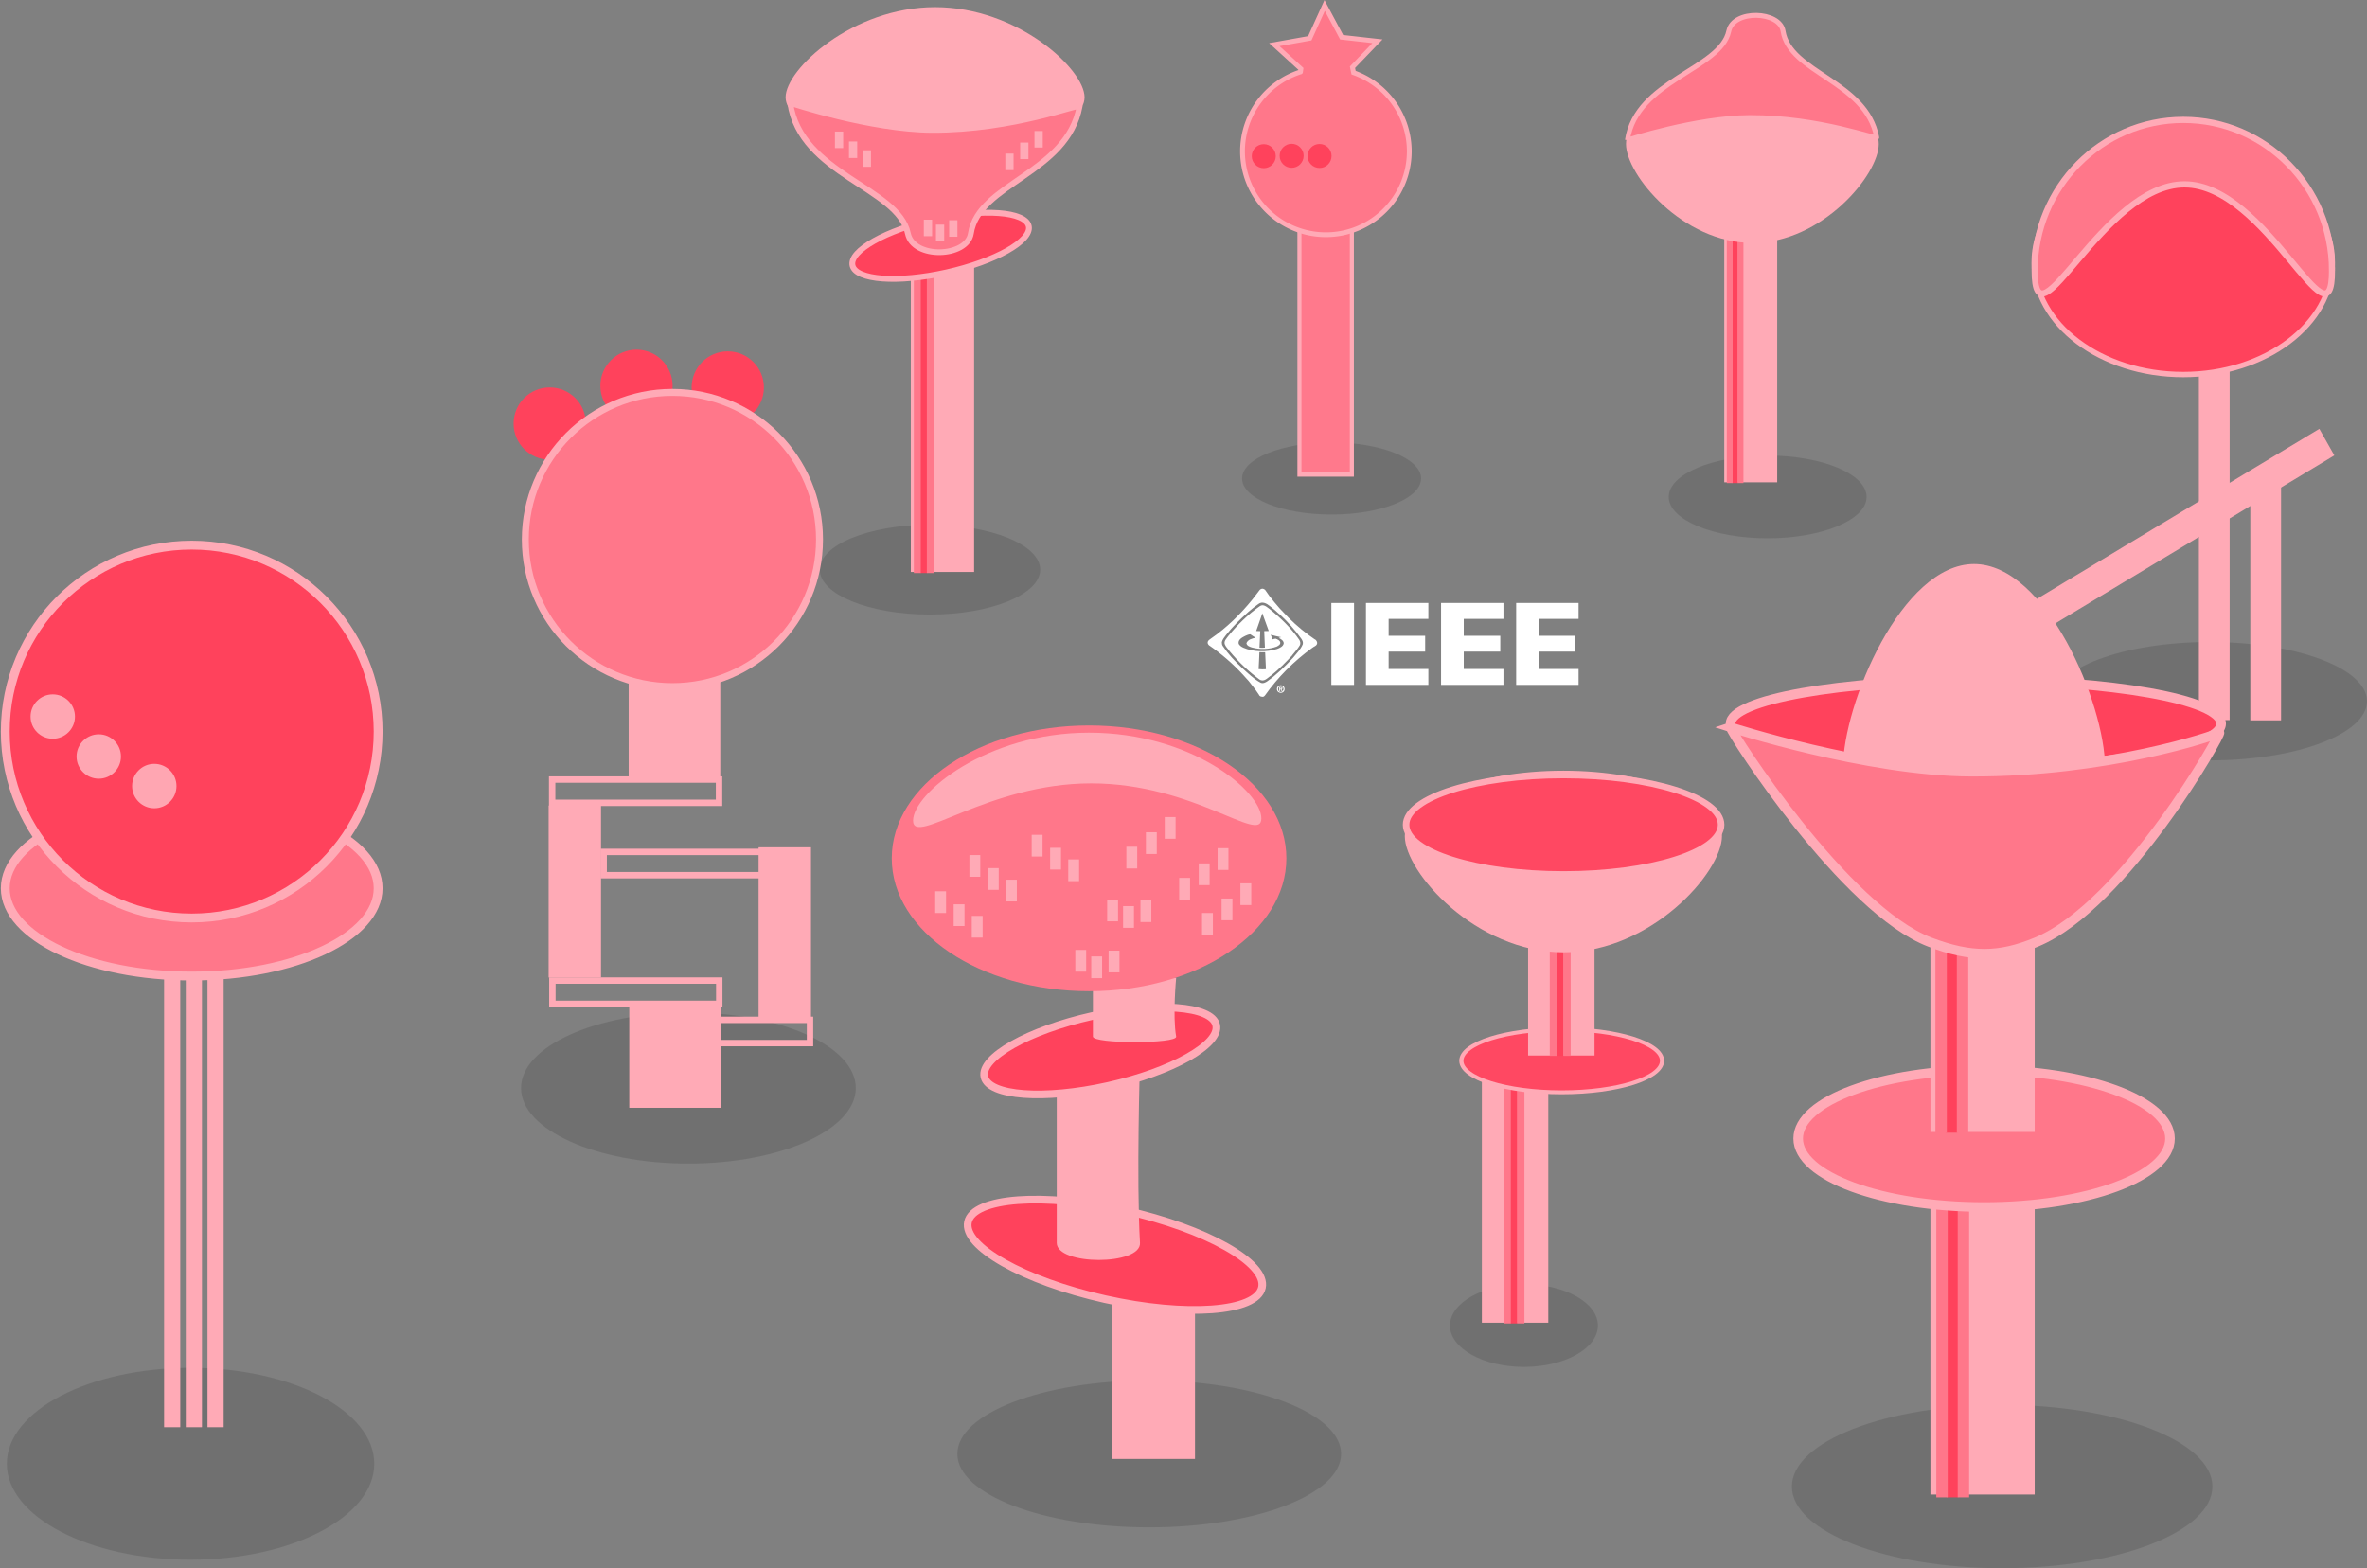 <?xml version="1.0" encoding="UTF-8" standalone="no"?>
<!-- Created with Inkscape (http://www.inkscape.org/) -->

<svg
   width="340.117mm"
   height="225.323mm"
   viewBox="0 0 340.117 225.323"
   version="1.1"
   id="svg5"
   inkscape:version="1.2.1 (9c6d41e4, 2022-07-14)"
   sodipodi:docname="ieee.svg"
   xmlns:inkscape="http://www.inkscape.org/namespaces/inkscape"
   xmlns:sodipodi="http://sodipodi.sourceforge.net/DTD/sodipodi-0.dtd"
   xmlns="http://www.w3.org/2000/svg"
   xmlns:svg="http://www.w3.org/2000/svg">
  <rect x="0" y="0" width="340.117" height="225.323" fill="#808080" stroke="none"/>
  <sodipodi:namedview
     id="namedview7"
     pagecolor="#ffffff"
     bordercolor="#000000"
     borderopacity="0.25"
     inkscape:showpageshadow="2"
     inkscape:pageopacity="0"
     inkscape:pagecheckerboard="true"
     inkscape:deskcolor="#d1d1d1"
     inkscape:document-units="mm"
     showgrid="false"
     inkscape:zoom="0.77448964"
     inkscape:cx="783.74192"
     inkscape:cy="429.31497"
     inkscape:window-width="2560"
     inkscape:window-height="1395"
     inkscape:window-x="0"
     inkscape:window-y="23"
     inkscape:window-maximized="1"
     inkscape:current-layer="layer1"
     showguides="true"
     inkscape:lockguides="false">
    <sodipodi:guide
       position="-290.872,303.107"
       orientation="1,0"
       id="guide2923"
       inkscape:locked="false" />
    <sodipodi:guide
       position="-87.952,247.348"
       orientation="0,-1"
       id="guide8011"
       inkscape:locked="false" />
    <sodipodi:guide
       position="172.068,352.453"
       orientation="0,-1"
       id="guide11504"
       inkscape:locked="false" />
    <sodipodi:guide
       position="148.472,342.874"
       orientation="-0.001,-1"
       id="guide13038"
       inkscape:locked="false" />
    <sodipodi:guide
       position="138.182,386.933"
       orientation="0,-1"
       id="guide13636"
       inkscape:locked="false" />
    <sodipodi:guide
       position="270.64,398.72"
       orientation="0,-1"
       id="guide13711"
       inkscape:locked="false" />
  </sodipodi:namedview>
  <defs
     id="defs2" />
  <g
     inkscape:label="Ebene 1"
     inkscape:groupmode="layer"
     id="layer1"
     transform="translate(-285.533,-172.334)">
    <g
       id="g8440">
      <ellipse
         style="opacity:0.2;fill:#333333;stroke-width:4"
         id="path8419"
         cx="419.161"
         cy="254.18"
         rx="15.839"
         ry="6.453" />
      <ellipse
         style="opacity:0.2;fill:#333333;stroke-width:4"
         id="path8421"
         cx="312.913"
         cy="382.653"
         rx="26.398"
         ry="13.786" />
      <ellipse
         style="opacity:0.2;fill:#333333;stroke-width:4.491"
         id="path8423"
         cx="384.453"
         cy="328.667"
         rx="24.051"
         ry="10.852" />
      <ellipse
         style="opacity:0.2;fill:#333333;stroke-width:4.536"
         id="path8425"
         cx="450.668"
         cy="381.231"
         rx="27.571"
         ry="10.559" />
      <ellipse
         style="opacity:0.2;fill:#333333;stroke-width:3.419"
         id="path8427"
         cx="573.224"
         cy="385.924"
         rx="30.211"
         ry="11.732" />
      <ellipse
         style="opacity:0.2;fill:#333333;stroke-width:4"
         id="path8429"
         cx="603.065"
         cy="273.085"
         rx="22.585"
         ry="8.506" />
      <ellipse
         style="opacity:0.2;fill:#333333;stroke-width:2.294"
         id="path8429-8"
         cx="504.513"
         cy="362.789"
         rx="10.628"
         ry="5.944" />
      <ellipse
         style="opacity:0.2;fill:#333333;stroke-width:2.653"
         id="path8429-8-9"
         cx="539.529"
         cy="243.733"
         rx="14.215"
         ry="5.944" />
      <ellipse
         style="opacity:0.2;fill:#333333;stroke-width:3.087"
         id="path8431"
         cx="476.87"
         cy="241.085"
         rx="12.861"
         ry="5.18" />
    </g>
    <g
       id="g23737"
       transform="matrix(1.255,0,0,1.174,-24.719,301.188)">
      <g
         id="g49278-0-0"
         transform="matrix(0.701,0,0,0.705,121.415,15.163)">
        <rect
           style="fill:#ffaab6;fill-opacity:1;stroke:none;stroke-width:0.792;stroke-dasharray:none;stroke-opacity:1"
           id="rect45972-7"
           width="10.849"
           height="44.318"
           x="421.489"
           y="8.109" />
        <g
           id="g46575-8"
           transform="matrix(0.408,0,0,1,253.235,-0.132)">
          <rect
             style="fill:#ff425c;fill-opacity:1;stroke:none;stroke-width:0.41;stroke-dasharray:none;stroke-opacity:1"
             id="rect45972-9-0"
             width="2.91"
             height="44.318"
             x="423.737"
             y="8.373" />
          <rect
             style="fill:#ff778a;fill-opacity:1;stroke:none;stroke-width:0.41;stroke-dasharray:none;stroke-opacity:1"
             id="rect45972-9-1-0"
             width="2.91"
             height="44.318"
             x="426.515"
             y="8.373" />
          <rect
             style="fill:#ff778a;fill-opacity:1;stroke:none;stroke-width:0.41;stroke-dasharray:none;stroke-opacity:1"
             id="rect45972-9-1-1-9"
             width="2.91"
             height="44.318"
             x="421.052"
             y="8.373" />
        </g>
      </g>
      <ellipse
         style="fill:#ff4862;fill-opacity:1;stroke:#ffaab6;stroke-width:0.478;stroke-dasharray:none;stroke-opacity:1"
         id="path19496-9"
         cx="426.019"
         cy="20.068"
         rx="11.488"
         ry="3.861" />
      <g
         id="g49278-1"
         transform="matrix(0.701,0,0,0.339,126.709,1.653)">
        <rect
           style="fill:#ffaab6;fill-opacity:1;stroke:none;stroke-width:0.792;stroke-dasharray:none;stroke-opacity:1"
           id="rect45972-3"
           width="10.849"
           height="44.318"
           x="421.489"
           y="8.109" />
        <g
           id="g46575-9"
           transform="matrix(0.408,0,0,1,253.235,-0.132)">
          <rect
             style="fill:#ff425c;fill-opacity:1;stroke:none;stroke-width:0.41;stroke-dasharray:none;stroke-opacity:1"
             id="rect45972-9-5"
             width="2.91"
             height="44.318"
             x="423.737"
             y="8.373" />
          <rect
             style="fill:#ff778a;fill-opacity:1;stroke:none;stroke-width:0.41;stroke-dasharray:none;stroke-opacity:1"
             id="rect45972-9-1-2"
             width="2.91"
             height="44.318"
             x="426.515"
             y="8.373" />
          <rect
             style="fill:#ff778a;fill-opacity:1;stroke:none;stroke-width:0.41;stroke-dasharray:none;stroke-opacity:1"
             id="rect45972-9-1-1-41"
             width="2.91"
             height="44.318"
             x="421.052"
             y="8.373" />
        </g>
      </g>
      <g
         id="g19569"
         transform="translate(0,-11.113)">
        <path
           id="path49280-07"
           style="fill:#ffaab6;fill-opacity:1;stroke-width:0.864"
           d="m 444.37,3.69 c 0,-4.424 -8.129,-8.009 -18.157,-8.009 -10.028,-3.6e-6 -18.157,3.586 -18.157,8.009 0,4.424 8.129,14.216 18.157,14.216 10.028,-3e-6 18.157,-9.792 18.157,-14.216 z"
           sodipodi:nodetypes="sssss" />
        <ellipse
           style="opacity:1;fill:#ff4862;fill-opacity:1;stroke:#ffaab6;stroke-width:0.75;stroke-dasharray:none;stroke-opacity:1"
           id="path19496"
           cx="426.237"
           cy="2.295"
           rx="18.033"
           ry="6.06" />
      </g>
    </g>
    <g
       id="g8328">
      <g
         id="g6520"
         transform="matrix(1.113,0,0,1.113,129.391,214.96)">
        <g
           id="g67343">
          <rect
             style="fill:#ffaab6;fill-opacity:1;stroke:none;stroke-width:0.268"
             id="rect40072"
             width="3.969"
             height="46.302"
             x="424.172"
             y="8.359" />
          <rect
             style="fill:#ffaab6;fill-opacity:1;stroke:none;stroke-width:0.218"
             id="rect40072-1"
             width="3.969"
             height="30.427"
             x="430.81"
             y="24.268" />
          <rect
             style="fill:#ffaab6;fill-opacity:1;stroke:none;stroke-width:0.264"
             id="rect40072-1-1"
             width="3.937"
             height="45.218"
             x="-245.378"
             y="329.264"
             transform="matrix(-0.492,-0.871,0.857,-0.516,0,0)" />
        </g>
        <g
           id="g67348"
           transform="matrix(1.129,0,0,1.144,-51.835,3.347)">
          <ellipse
             style="fill:#ff425c;fill-opacity:1;stroke:#ffaab6;stroke-width:0.605;stroke-dasharray:none"
             id="path757-5-9"
             cx="419.829"
             cy="-6.82"
             rx="17.048"
             ry="12.682" />
          <path
             id="path757-5"
             style="fill:#ff778a;stroke:#ffaab6;stroke-width:0.7"
             d="m 436.839,-5.874 c 0,9.389 -7.479,-9.723 -16.868,-9.723 -9.389,-4e-6 -17.133,19.112 -17.133,9.723 0,-9.389 7.611,-17 17,-17 9.389,-2e-6 17,7.611 17,17 z"
             sodipodi:nodetypes="sssss" />
        </g>
      </g>
      <g
         id="g5985"
         transform="matrix(1.573,0,0,1.573,-228.366,299.698)">
        <g
           id="g49278-7-1"
           transform="matrix(0.701,0,0,0.379,132.792,32.426)">
          <rect
             style="fill:#ffaab6;fill-opacity:1;stroke:none;stroke-width:0.792;stroke-dasharray:none;stroke-opacity:1"
             id="rect45972-5-3"
             width="10.849"
             height="44.318"
             x="421.489"
             y="8.109" />
        </g>
        <ellipse
           style="fill:#ff425c;fill-opacity:1;stroke:#ffaab6;stroke-width:0.7;stroke-dasharray:none;stroke-opacity:1"
           id="path53695-1"
           cx="425.557"
           cy="60.581"
           rx="13.756"
           ry="4.152"
           transform="matrix(0.976,0.218,0.218,-0.976,0,0)" />
        <g
           id="g49278-04"
           transform="matrix(0.701,0,0,0.374,127.767,12.951)">
          <path
             id="rect45972-46"
             style="fill:#ffaab6;stroke-width:0.792"
             d="m 421.489,8.109 h 10.849 c 0,0 -0.48,28.788 0,44.318 0.172,5.563 -10.853,5.569 -10.849,0 0.008,-13.496 0,-44.318 0,-44.318 z"
             sodipodi:nodetypes="ccssc" />
        </g>
        <ellipse
           style="fill:#ff425c;fill-opacity:1;stroke:#ffaab6;stroke-width:0.7;stroke-dasharray:none;stroke-opacity:1"
           id="path53695"
           cx="413.673"
           cy="107.743"
           rx="10.848"
           ry="3.274"
           transform="rotate(-12.584)" />
        <g
           id="g49278-0"
           transform="matrix(0.701,0,0,0.121,131.072,7.371)">
          <path
             id="rect45972-4"
             style="fill:#ffaab6;stroke-width:0.792"
             d="m 421.489,8.109 h 10.849 c 0,0 -0.48,28.788 0,44.318 0.172,5.563 -10.853,5.569 -10.849,0 0.008,-13.496 0,-44.318 0,-44.318 z"
             sodipodi:nodetypes="ccssc" />
        </g>
        <ellipse
           style="fill:#ff778a;fill-opacity:1;stroke:none;stroke-width:0.79;stroke-dasharray:none;stroke-opacity:1"
           id="path55442-9"
           cx="426.184"
           cy="-2.566"
           rx="18.025"
           ry="12.138" />
        <path
           id="path49280-8"
           style="fill:#ffaab6;fill-opacity:1;stroke-width:0.622"
           d="m 441.923,-6.216 c 0,2.436 -6.119,-3.197 -15.544,-3.197 -9.425,2.1e-6 -16.272,5.831 -16.272,3.395 0,-2.436 6.648,-8.025 16.073,-8.025 9.425,10e-7 15.743,5.391 15.743,7.827 z"
           sodipodi:nodetypes="sssss" />
        <g
           id="g55447">
          <rect
             style="fill:#ffaab6;fill-opacity:1;stroke:none;stroke-width:0.7;stroke-dasharray:none;stroke-opacity:1"
             id="rect53697"
             width="0.992"
             height="1.984"
             x="412.129"
             y="0.443" />
          <rect
             style="fill:#ffaab6;fill-opacity:1;stroke:none;stroke-width:0.7;stroke-dasharray:none;stroke-opacity:1"
             id="rect53697-5"
             width="0.992"
             height="1.984"
             x="413.815"
             y="1.634" />
          <rect
             style="fill:#ffaab6;fill-opacity:1;stroke:none;stroke-width:0.7;stroke-dasharray:none;stroke-opacity:1"
             id="rect53697-8"
             width="0.992"
             height="1.984"
             x="415.469"
             y="2.692" />
        </g>
        <g
           id="g55447-7"
           transform="translate(3.125,-3.307)">
          <rect
             style="fill:#ffaab6;fill-opacity:1;stroke:none;stroke-width:0.7;stroke-dasharray:none;stroke-opacity:1"
             id="rect53697-3"
             width="0.992"
             height="1.984"
             x="412.129"
             y="0.443" />
          <rect
             style="fill:#ffaab6;fill-opacity:1;stroke:none;stroke-width:0.7;stroke-dasharray:none;stroke-opacity:1"
             id="rect53697-5-5"
             width="0.992"
             height="1.984"
             x="413.815"
             y="1.634" />
          <rect
             style="fill:#ffaab6;fill-opacity:1;stroke:none;stroke-width:0.7;stroke-dasharray:none;stroke-opacity:1"
             id="rect53697-8-0"
             width="0.992"
             height="1.984"
             x="415.469"
             y="2.692" />
        </g>
        <g
           id="g55447-8"
           transform="translate(8.814,-5.159)">
          <rect
             style="fill:#ffaab6;fill-opacity:1;stroke:none;stroke-width:0.7;stroke-dasharray:none;stroke-opacity:1"
             id="rect53697-57"
             width="0.992"
             height="1.984"
             x="412.129"
             y="0.443" />
          <rect
             style="fill:#ffaab6;fill-opacity:1;stroke:none;stroke-width:0.7;stroke-dasharray:none;stroke-opacity:1"
             id="rect53697-5-2"
             width="0.992"
             height="1.984"
             x="413.815"
             y="1.634" />
          <rect
             style="fill:#ffaab6;fill-opacity:1;stroke:none;stroke-width:0.7;stroke-dasharray:none;stroke-opacity:1"
             id="rect53697-8-3"
             width="0.992"
             height="1.984"
             x="415.469"
             y="2.692" />
        </g>
        <g
           id="g55548">
          <rect
             style="fill:#ffaab6;fill-opacity:1;stroke:none;stroke-width:0.7;stroke-dasharray:none;stroke-opacity:1"
             id="rect53697-0"
             width="0.992"
             height="1.984"
             x="436.503"
             y="2.428" />
          <rect
             style="fill:#ffaab6;fill-opacity:1;stroke:none;stroke-width:0.7;stroke-dasharray:none;stroke-opacity:1"
             id="rect53697-52"
             width="0.992"
             height="1.984"
             x="438.289"
             y="1.105" />
          <rect
             style="fill:#ffaab6;fill-opacity:1;stroke:none;stroke-width:0.7;stroke-dasharray:none;stroke-opacity:1"
             id="rect53697-50"
             width="0.992"
             height="1.984"
             x="440.009"
             y="-0.284" />
        </g>
        <g
           id="g55548-8"
           transform="translate(-2.084,-3.208)">
          <rect
             style="fill:#ffaab6;fill-opacity:1;stroke:none;stroke-width:0.7;stroke-dasharray:none;stroke-opacity:1"
             id="rect53697-0-1"
             width="0.992"
             height="1.984"
             x="436.503"
             y="2.428" />
          <rect
             style="fill:#ffaab6;fill-opacity:1;stroke:none;stroke-width:0.7;stroke-dasharray:none;stroke-opacity:1"
             id="rect53697-52-2"
             width="0.992"
             height="1.984"
             x="438.289"
             y="1.105" />
          <rect
             style="fill:#ffaab6;fill-opacity:1;stroke:none;stroke-width:0.7;stroke-dasharray:none;stroke-opacity:1"
             id="rect53697-50-0"
             width="0.992"
             height="1.984"
             x="440.009"
             y="-0.284" />
        </g>
        <g
           id="g55548-87"
           transform="translate(-6.912,-6.052)">
          <rect
             style="fill:#ffaab6;fill-opacity:1;stroke:none;stroke-width:0.7;stroke-dasharray:none;stroke-opacity:1"
             id="rect53697-0-9"
             width="0.992"
             height="1.984"
             x="436.503"
             y="2.428" />
          <rect
             style="fill:#ffaab6;fill-opacity:1;stroke:none;stroke-width:0.7;stroke-dasharray:none;stroke-opacity:1"
             id="rect53697-52-1"
             width="0.992"
             height="1.984"
             x="438.289"
             y="1.105" />
          <rect
             style="fill:#ffaab6;fill-opacity:1;stroke:none;stroke-width:0.7;stroke-dasharray:none;stroke-opacity:1"
             id="rect53697-50-7"
             width="0.992"
             height="1.984"
             x="440.009"
             y="-0.284" />
        </g>
        <g
           id="g55506">
          <rect
             style="fill:#ffaab6;fill-opacity:1;stroke:none;stroke-width:0.7;stroke-dasharray:none;stroke-opacity:1"
             id="rect53697-6"
             width="0.992"
             height="1.984"
             x="424.928"
             y="5.801" />
          <rect
             style="fill:#ffaab6;fill-opacity:1;stroke:none;stroke-width:0.7;stroke-dasharray:none;stroke-opacity:1"
             id="rect53697-4"
             width="0.992"
             height="1.984"
             x="426.383"
             y="6.396" />
          <rect
             style="fill:#ffaab6;fill-opacity:1;stroke:none;stroke-width:0.7;stroke-dasharray:none;stroke-opacity:1"
             id="rect53697-87"
             width="0.992"
             height="1.984"
             x="427.97"
             y="5.867" />
        </g>
        <g
           id="g55506-6"
           transform="translate(2.91,-4.597)">
          <rect
             style="fill:#ffaab6;fill-opacity:1;stroke:none;stroke-width:0.7;stroke-dasharray:none;stroke-opacity:1"
             id="rect53697-6-7"
             width="0.992"
             height="1.984"
             x="424.928"
             y="5.801" />
          <rect
             style="fill:#ffaab6;fill-opacity:1;stroke:none;stroke-width:0.7;stroke-dasharray:none;stroke-opacity:1"
             id="rect53697-4-0"
             width="0.992"
             height="1.984"
             x="426.383"
             y="6.396" />
          <rect
             style="fill:#ffaab6;fill-opacity:1;stroke:none;stroke-width:0.7;stroke-dasharray:none;stroke-opacity:1"
             id="rect53697-87-9"
             width="0.992"
             height="1.984"
             x="427.97"
             y="5.867" />
        </g>
      </g>
      <g
         id="g5839"
         transform="matrix(1.97,0,0,1.97,-270.064,284.035)">
        <g
           id="g49278-7-0"
           transform="matrix(0.701,0,0,0.591,127.37,21.318)">
          <rect
             style="fill:#ffaab6;fill-opacity:1;stroke:none;stroke-width:0.792;stroke-dasharray:none;stroke-opacity:1"
             id="rect45972-99"
             width="10.849"
             height="44.318"
             x="421.489"
             y="8.109" />
          <g
             id="g46575-2"
             transform="matrix(0.408,0,0,1,250.311,0.092)">
            <rect
               style="fill:#ff425c;fill-opacity:1;stroke:none;stroke-width:0.41;stroke-dasharray:none;stroke-opacity:1"
               id="rect45972-9-2"
               width="2.91"
               height="44.318"
               x="423.737"
               y="8.373" />
            <rect
               style="fill:#ff778a;fill-opacity:1;stroke:none;stroke-width:0.41;stroke-dasharray:none;stroke-opacity:1"
               id="rect45972-9-1-6"
               width="2.91"
               height="44.318"
               x="426.515"
               y="8.373" />
            <rect
               style="fill:#ff778a;fill-opacity:1;stroke:none;stroke-width:0.41;stroke-dasharray:none;stroke-opacity:1"
               id="rect45972-9-1-1-4"
               width="2.91"
               height="44.318"
               x="421.052"
               y="8.373" />
          </g>
        </g>
        <ellipse
           style="fill:#ff778a;fill-opacity:1;stroke:#ffaab6;stroke-width:0.7;stroke-dasharray:none;stroke-opacity:1"
           id="path49283"
           cx="426.748"
           cy="26.339"
           rx="13.56"
           ry="4.994" />
        <g
           id="g49278"
           transform="matrix(0.701,0,0,0.399,127.37,4.941)">
          <rect
             style="fill:#ffaab6;fill-opacity:1;stroke:none;stroke-width:0.792;stroke-dasharray:none;stroke-opacity:1"
             id="rect45972"
             width="10.849"
             height="44.318"
             x="421.489"
             y="8.109" />
          <g
             id="g46575"
             transform="matrix(0.408,0,0,1,250.217,-0.132)">
            <rect
               style="fill:#ff425c;fill-opacity:1;stroke:none;stroke-width:0.41;stroke-dasharray:none;stroke-opacity:1"
               id="rect45972-9"
               width="2.91"
               height="44.318"
               x="423.737"
               y="8.373" />
            <rect
               style="fill:#ff778a;fill-opacity:1;stroke:none;stroke-width:0.41;stroke-dasharray:none;stroke-opacity:1"
               id="rect45972-9-1"
               width="2.91"
               height="44.318"
               x="426.515"
               y="8.373" />
            <rect
               style="fill:#ff778a;fill-opacity:1;stroke:none;stroke-width:0.41;stroke-dasharray:none;stroke-opacity:1"
               id="rect45972-9-1-1"
               width="2.91"
               height="44.318"
               x="421.052"
               y="8.373" />
          </g>
        </g>
        <ellipse
           style="fill:#ff425c;fill-opacity:1;stroke:#ffaab6;stroke-width:0.7;stroke-dasharray:none;stroke-opacity:1"
           id="path50491"
           cx="426.147"
           cy="-3.922"
           rx="17.892"
           ry="3.175" />
        <path
           id="path49280"
           style="fill:#ffaab6;fill-opacity:1;stroke-width:0.641"
           d="m 435.573,-0.714 c 0,4.621 -4.279,8.367 -9.558,8.367 -5.279,4e-6 -9.558,-3.746 -9.558,-8.367 0,-4.621 4.279,-14.85 9.558,-14.85 5.279,2e-6 9.558,10.229 9.558,14.85 z"
           sodipodi:nodetypes="sssss" />
        <path
           style="fill:#ff778a;fill-opacity:1;stroke:#ffaab6;stroke-width:0.7;stroke-dasharray:none;stroke-opacity:1"
           d="m 408.255,-3.658 c 0.066,0.463 8.361,13.336 14.552,15.677 2.991,1.131 5.044,1.11 7.739,1e-6 6.495,-2.675 13.692,-15.478 13.361,-15.28 -0.331,0.198 -8.132,2.876 -18.124,2.844 -7.564,-0.024 -17.529,-3.241 -17.529,-3.241 z"
           id="path50547"
           sodipodi:nodetypes="cssssc" />
      </g>
      <g
         id="g6237"
         transform="matrix(1.196,0,0,1.196,-89.776,191.974)">
        <g
           id="g49278-5"
           transform="matrix(0.701,0,0,0.994,127.767,0.181)">
          <rect
             style="fill:#ffaab6;fill-opacity:1;stroke:none;stroke-width:0.792;stroke-dasharray:none;stroke-opacity:1"
             id="rect45972-8"
             width="10.849"
             height="44.318"
             x="421.489"
             y="8.109" />
          <g
             id="g46575-3"
             transform="matrix(0.408,0,0,1,250.217,-0.132)">
            <rect
               style="fill:#ff425c;fill-opacity:1;stroke:none;stroke-width:0.41;stroke-dasharray:none;stroke-opacity:1"
               id="rect45972-9-15"
               width="2.91"
               height="44.318"
               x="423.737"
               y="8.373" />
            <rect
               style="fill:#ff778a;fill-opacity:1;stroke:none;stroke-width:0.41;stroke-dasharray:none;stroke-opacity:1"
               id="rect45972-9-1-7"
               width="2.91"
               height="44.318"
               x="426.515"
               y="8.373" />
            <rect
               style="fill:#ff778a;fill-opacity:1;stroke:none;stroke-width:0.41;stroke-dasharray:none;stroke-opacity:1"
               id="rect45972-9-1-1-5"
               width="2.91"
               height="44.318"
               x="421.052"
               y="8.373" />
          </g>
        </g>
        <path
           id="path49280-0"
           style="fill:#ffaab6;fill-opacity:1;stroke-width:0.75"
           d="m 444.106,-4.733 c 0,3.37 -8.04,6.102 -17.959,6.102 -9.918,2.9e-6 -17.959,-2.732 -17.959,-6.102 0,-3.37 8.04,-10.831 17.959,-10.831 9.918,2e-6 17.959,7.461 17.959,10.831 z"
           sodipodi:nodetypes="sssss" />
        <ellipse
           style="fill:#ff425c;fill-opacity:1;stroke:#ffaab6;stroke-width:0.7;stroke-dasharray:none;stroke-opacity:1"
           id="path53695-2"
           cx="413.704"
           cy="105.784"
           rx="10.848"
           ry="3.274"
           transform="rotate(-12.584)" />
        <path
           style="fill:#ff778a;fill-opacity:1;stroke:#ffaab6;stroke-width:0.692;stroke-dasharray:none;stroke-opacity:1"
           d="m 408.74,-4.059 c 1.229,8.603 13.001,10.166 14.139,15.684 0.645,3.13 7.131,2.881 7.568,10e-7 0.918,-6.051 11.586,-7.183 13.066,-15.287 0.069,-0.379 -7.952,2.877 -17.723,2.846 -7.397,-0.024 -17.05,-3.243 -17.05,-3.243 z"
           id="path50547-0"
           sodipodi:nodetypes="cssssc" />
        <rect
           style="fill:#ffaab6;fill-opacity:1;stroke:none;stroke-width:0.7;stroke-dasharray:none;stroke-opacity:1"
           id="rect53697-01"
           width="0.992"
           height="1.984"
           x="414.113"
           y="-0.615" />
        <rect
           style="fill:#ffaab6;fill-opacity:1;stroke:none;stroke-width:0.7;stroke-dasharray:none;stroke-opacity:1"
           id="rect53697-5-3"
           width="0.992"
           height="1.984"
           x="415.8"
           y="0.576" />
        <rect
           style="fill:#ffaab6;fill-opacity:1;stroke:none;stroke-width:0.7;stroke-dasharray:none;stroke-opacity:1"
           id="rect53697-8-2"
           width="0.992"
           height="1.984"
           x="417.453"
           y="1.634" />
        <rect
           style="fill:#ffaab6;fill-opacity:1;stroke:none;stroke-width:0.7;stroke-dasharray:none;stroke-opacity:1"
           id="rect53697-0-0"
           width="0.992"
           height="1.984"
           x="434.585"
           y="2.031" />
        <rect
           style="fill:#ffaab6;fill-opacity:1;stroke:none;stroke-width:0.7;stroke-dasharray:none;stroke-opacity:1"
           id="rect53697-52-6"
           width="0.992"
           height="1.984"
           x="436.371"
           y="0.708" />
        <rect
           style="fill:#ffaab6;fill-opacity:1;stroke:none;stroke-width:0.7;stroke-dasharray:none;stroke-opacity:1"
           id="rect53697-50-1"
           width="0.992"
           height="1.984"
           x="438.091"
           y="-0.681" />
        <rect
           style="fill:#ffaab6;fill-opacity:1;stroke:none;stroke-width:0.7;stroke-dasharray:none;stroke-opacity:1"
           id="rect53697-6-6"
           width="0.992"
           height="1.984"
           x="424.795"
           y="9.968" />
        <rect
           style="fill:#ffaab6;fill-opacity:1;stroke:none;stroke-width:0.7;stroke-dasharray:none;stroke-opacity:1"
           id="rect53697-4-5"
           width="0.992"
           height="1.984"
           x="426.251"
           y="10.564" />
        <rect
           style="fill:#ffaab6;fill-opacity:1;stroke:none;stroke-width:0.7;stroke-dasharray:none;stroke-opacity:1"
           id="rect53697-87-4"
           width="0.992"
           height="1.984"
           x="427.838"
           y="10.034" />
      </g>
      <g
         id="g5694"
         transform="matrix(1.731,0,0,1.731,-365.159,255.407)">
        <g
           id="g49278-7"
           transform="matrix(0.701,0,0,0.191,132.677,33.949)">
          <rect
             style="fill:#ffaab6;fill-opacity:1;stroke:none;stroke-width:0.792;stroke-dasharray:none;stroke-opacity:1"
             id="rect45972-5"
             width="10.849"
             height="44.318"
             x="421.489"
             y="8.109" />
        </g>
        <g
           id="g49278-7-8"
           transform="matrix(0.401,0,0,0.322,252.429,16.267)">
          <rect
             style="fill:#ffaab6;fill-opacity:1;stroke:none;stroke-width:0.792;stroke-dasharray:none;stroke-opacity:1"
             id="rect45972-5-9"
             width="10.849"
             height="44.318"
             x="421.489"
             y="8.109" />
        </g>
        <g
           id="g49278-7-8-6"
           transform="matrix(0.401,0,0,0.322,269.858,19.729)">
          <rect
             style="fill:#ffaab6;fill-opacity:1;stroke:none;stroke-width:0.792;stroke-dasharray:none;stroke-opacity:1"
             id="rect45972-5-9-2"
             width="10.849"
             height="44.318"
             x="421.489"
             y="8.109" />
        </g>
        <g
           id="g49278-7-9"
           transform="matrix(0.701,0,0,0.379,132.627,-3.015)">
          <rect
             style="fill:#ffaab6;fill-opacity:1;stroke:none;stroke-width:0.792;stroke-dasharray:none;stroke-opacity:1"
             id="rect45972-5-6"
             width="10.849"
             height="44.318"
             x="421.489"
             y="8.109" />
        </g>
        <g
           id="g58257"
           transform="translate(2.152,-2.058)">
          <circle
             style="fill:#ff425c;fill-opacity:1;stroke:none;stroke-width:0.7;stroke-dasharray:none;stroke-opacity:1"
             id="path58153"
             cx="426.588"
             cy="-13.909"
             r="3" />
          <circle
             style="fill:#ff425c;fill-opacity:1;stroke:none;stroke-width:0.7;stroke-dasharray:none;stroke-opacity:1"
             id="path58153-4"
             cx="434.165"
             cy="-13.769"
             r="3" />
          <circle
             style="fill:#ff425c;fill-opacity:1;stroke:none;stroke-width:0.7;stroke-dasharray:none;stroke-opacity:1"
             id="path58153-0"
             cx="419.385"
             cy="-10.775"
             r="3" />
        </g>
        <circle
           style="fill:#ff778a;fill-opacity:1;stroke:#ffaab6;stroke-width:0.578;stroke-dasharray:none;stroke-opacity:1"
           id="path55442"
           cx="431.722"
           cy="-3.209"
           r="12.211" />
        <rect
           style="fill:none;fill-opacity:1;stroke:#ffaab6;stroke-width:0.531;stroke-dasharray:none;stroke-opacity:1"
           id="rect57935"
           width="13.854"
           height="1.93"
           x="421.739"
           y="16.718" />
        <rect
           style="fill:none;fill-opacity:1;stroke:#ffaab6;stroke-width:0.531;stroke-dasharray:none;stroke-opacity:1"
           id="rect57935-9"
           width="13.854"
           height="1.93"
           x="426.016"
           y="22.724" />
        <rect
           style="fill:none;fill-opacity:1;stroke:#ffaab6;stroke-width:0.531;stroke-dasharray:none;stroke-opacity:1"
           id="rect57935-2"
           width="13.854"
           height="1.93"
           x="421.758"
           y="33.403" />
        <rect
           style="fill:none;fill-opacity:1;stroke:#ffaab6;stroke-width:0.531;stroke-dasharray:none;stroke-opacity:1"
           id="rect57935-2-4"
           width="13.854"
           height="1.93"
           x="429.29"
           y="36.662" />
      </g>
      <g
         id="g6358"
         transform="matrix(0.982,0,0,0.982,51.825,197.244)">
        <g
           id="g49278-7-9-6"
           transform="matrix(0.707,0,0,0.816,130.14,1.258)"
           style="fill:#ff798c;fill-opacity:1;stroke:#ffaab6;stroke-width:0.84;stroke-dasharray:none;stroke-opacity:1">
          <rect
             style="fill:#ff798c;fill-opacity:1;stroke:#ffaab6;stroke-width:0.84;stroke-dasharray:none;stroke-opacity:1"
             id="rect45972-5-6-5"
             width="10.849"
             height="44.318"
             x="421.489"
             y="8.109" />
        </g>
        <path
           id="path65172"
           style="fill:#ff778a;fill-opacity:1;stroke:#ffaab6;stroke-width:2.646;stroke-dasharray:none;stroke-opacity:1"
           inkscape:transform-center-x="0.078261465"
           inkscape:transform-center-y="-0.68362356"
           d="m 43.81,-35.602 -10.046,17.218 -19.878,1.485 13.271,14.874 -0.401,1.644 A 46.152,46.152 0 0 0 -9.662,40.087 46.152,46.152 0 0 0 31.571,90.681 46.152,46.152 0 0 0 82.164,49.45 46.152,46.152 0 0 0 55.944,3.031 L 55.637,-0.035 70.847,-12.922 51.367,-17.156 Z"
           transform="matrix(0.263,-0.027,0.027,0.263,421.262,-14.02)" />
        <g
           id="g58257-8"
           transform="translate(-25.163,-6.455)">
          <circle
             style="fill:#ff425c;fill-opacity:1;stroke:none;stroke-width:0.41;stroke-dasharray:none;stroke-opacity:1"
             id="path58153-8"
             cx="456.237"
             cy="3.911"
             r="1.757" />
          <circle
             style="fill:#ff425c;fill-opacity:1;stroke:none;stroke-width:0.41;stroke-dasharray:none;stroke-opacity:1"
             id="path58153-4-2"
             cx="448.076"
             cy="3.939"
             r="1.757" />
          <circle
             style="fill:#ff425c;fill-opacity:1;stroke:none;stroke-width:0.41;stroke-dasharray:none;stroke-opacity:1"
             id="path58153-0-8"
             cx="452.156"
             cy="3.884"
             r="1.757" />
        </g>
      </g>
      <g
         id="g6429"
         transform="matrix(1.815,0,0,1.815,-472.433,297.004)">
        <g
           id="g65534"
           transform="translate(1.031)">
          <g
             id="g49278-7-9-7"
             transform="matrix(0.118,0,0,0.824,379.836,1.095)"
             style="fill:#ffaab6;fill-opacity:1;stroke:none;stroke-width:0.84;stroke-dasharray:none;stroke-opacity:1">
            <rect
               style="fill:#ffaab6;fill-opacity:1;stroke:none;stroke-width:0.84;stroke-dasharray:none;stroke-opacity:1"
               id="rect45972-5-6-7"
               width="10.849"
               height="44.318"
               x="421.489"
               y="8.109" />
          </g>
          <g
             id="g49278-7-9-9"
             transform="matrix(0.118,0,0,0.824,381.554,1.095)"
             style="fill:#ffaab6;fill-opacity:1;stroke:none;stroke-width:0.84;stroke-dasharray:none;stroke-opacity:1">
            <rect
               style="fill:#ffaab6;fill-opacity:1;stroke:none;stroke-width:0.84;stroke-dasharray:none;stroke-opacity:1"
               id="rect45972-5-6-3"
               width="10.849"
               height="44.318"
               x="421.489"
               y="8.109" />
          </g>
          <g
             id="g49278-7-9-2"
             transform="matrix(0.118,0,0,0.824,383.272,1.095)"
             style="fill:#ffaab6;fill-opacity:1;stroke:none;stroke-width:0.84;stroke-dasharray:none;stroke-opacity:1">
            <rect
               style="fill:#ffaab6;fill-opacity:1;stroke:none;stroke-width:0.84;stroke-dasharray:none;stroke-opacity:1"
               id="rect45972-5-6-32"
               width="10.849"
               height="44.318"
               x="421.489"
               y="8.109" />
          </g>
        </g>
        <ellipse
           style="fill:#ff778a;fill-opacity:1;stroke:#ffaab6;stroke-width:0.7;stroke-dasharray:none;stroke-opacity:1"
           id="path58153-6"
           cx="432.789"
           cy="1.631"
           rx="14.759"
           ry="6.948" />
        <circle
           style="fill:#ff425c;fill-opacity:1;stroke:#ffaab6;stroke-width:0.7;stroke-dasharray:none;stroke-opacity:1"
           id="path58153-9"
           cx="432.789"
           cy="-10.775"
           r="14.759" />
        <circle
           style="fill:#ffa6b2;fill-opacity:1;stroke:none;stroke-width:0.41;stroke-dasharray:none;stroke-opacity:1"
           id="path58153-4-7"
           cx="421.79"
           cy="-11.964"
           r="1.757" />
        <circle
           style="fill:#ffa6b2;fill-opacity:1;stroke:none;stroke-width:0.41;stroke-dasharray:none;stroke-opacity:1"
           id="path58153-4-5"
           cx="425.431"
           cy="-8.8"
           r="1.757" />
        <circle
           style="fill:#ffa6b2;fill-opacity:1;stroke:none;stroke-width:0.41;stroke-dasharray:none;stroke-opacity:1"
           id="path58153-4-5-2"
           cx="429.828"
           cy="-6.461"
           r="1.757" />
      </g>
    </g>
    <g
       id="g8336"
       transform="matrix(0.869,0,0,0.869,708.337,275.47)">
      <path
         style="fill:#ffffff;fill-opacity:1;fill-rule:nonzero;stroke:none;stroke-width:0.353"
         d="m -266.399,-18.985 h 3.752 v 13.546 h -3.752 z m 0,0"
         id="path13255" />
      <path
         style="fill:#ffffff;fill-opacity:1;fill-rule:nonzero;stroke:none;stroke-width:0.353"
         d="M -260.677,-5.439 V -18.985 h 10.319 v 2.625 h -6.568 v 2.796 h 6.041 v 2.627 h -6.041 v 2.87 h 6.568 v 2.628 z m 0,0"
         id="path13257" />
      <path
         style="fill:#ffffff;fill-opacity:1;fill-rule:nonzero;stroke:none;stroke-width:0.353"
         d="M -248.257,-5.439 V -18.985 h 10.316 v 2.625 h -6.564 v 2.796 h 6.039 v 2.627 h -6.039 v 2.87 h 6.564 v 2.628 z m 0,0"
         id="path13259" />
      <path
         style="fill:#ffffff;fill-opacity:1;fill-rule:nonzero;stroke:none;stroke-width:0.353"
         d="M -235.839,-5.439 V -18.985 h 10.319 v 2.625 h -6.564 v 2.796 h 6.039 v 2.627 h -6.039 v 2.87 h 6.564 v 2.628 z m 0,0"
         id="path13261" />
      <path
         style="fill:#ffffff;fill-opacity:1;fill-rule:nonzero;stroke:none;stroke-width:0.353"
         d="m -278.434,-18.834 c 0.599,-0.466 1.352,-0.079 1.855,0.35 0.526,0.402 1.076,0.859 1.557,1.326 l 0.088,0.05 c 1.334,1.239 2.574,2.614 3.593,4.069 0.164,0.254 0.31,0.54 0.218,0.876 -0.339,0.849 -1.029,1.525 -1.632,2.265 -1.305,1.406 -2.682,2.764 -4.224,3.849 -0.311,0.22 -0.732,0.423 -1.105,0.249 -1.134,-0.594 -2.09,-1.567 -3.084,-2.453 -1.151,-1.068 -2.307,-2.311 -3.179,-3.612 -0.13,-0.182 -0.167,-0.408 -0.163,-0.648 0.113,-0.449 0.419,-0.819 0.711,-1.198 1.031,-1.313 2.293,-2.56 3.569,-3.699 0.03,-0.029 0.084,-0.091 0.131,-0.121 0.547,-0.474 1.091,-0.893 1.665,-1.305 m 1.754,-1.367 -0.677,-0.96 c -0.084,-0.05 -0.187,-0.134 -0.278,-0.158 -0.2,-0.087 -0.416,0.018 -0.579,0.142 l -1.225,1.596 c -1.966,2.435 -4.294,4.709 -6.834,6.452 -0.2,0.157 -0.499,0.31 -0.561,0.569 -0.066,0.232 0.055,0.424 0.198,0.568 2.034,1.401 3.978,3.063 5.708,4.96 0.307,0.324 0.557,0.644 0.857,0.947 0.506,0.674 1.101,1.352 1.565,2.075 0.146,0.153 0.171,0.402 0.4,0.477 0.178,0.062 0.398,0.105 0.569,0 l 0.169,-0.169 c 2.104,-2.981 4.772,-5.657 7.753,-7.818 0.299,-0.267 0.868,-0.367 0.876,-0.861 -0.021,-0.227 -0.153,-0.453 -0.35,-0.577 l -0.048,-0.008 c -1.534,-1.043 -2.964,-2.224 -4.311,-3.562 l -1.488,-1.554 c -0.604,-0.668 -1.188,-1.41 -1.746,-2.115 m -1.534,1.734 c 0.612,-0.416 1.16,0.165 1.634,0.499 1.833,1.475 3.562,3.163 4.878,5.07 0.167,0.245 0.241,0.627 0.094,0.905 -0.343,0.571 -0.803,1.09 -1.24,1.619 v 0.028 c -1.09,1.16 -2.239,2.352 -3.484,3.333 -0.606,0.371 -1.163,1.177 -1.944,0.677 -1.779,-1.301 -3.482,-2.917 -4.925,-4.651 -0.245,-0.382 -0.627,-0.693 -0.798,-1.126 -0.237,-0.586 0.287,-1.006 0.586,-1.447 1.472,-1.815 3.3,-3.595 5.199,-4.907 m 0.386,1.196 -0.165,0.532 -0.831,2.383 c 0.208,0.021 0.466,0 0.67,0.021 v 0.019 l -0.121,2.694 0.021,0.029 c 0.266,0.025 0.598,0.039 0.87,-0.008 v -0.043 l -0.109,-2.611 0.017,-0.088 0.732,-0.012 c -0.365,-0.965 -0.719,-1.939 -1.06,-2.915 z m -2.829,3.732 c -0.466,0.234 -1.152,0.587 -1.076,1.226 0.099,0.349 0.478,0.575 0.777,0.719 1.654,0.728 3.849,0.752 5.595,0.209 0.431,-0.167 1.01,-0.408 1.089,-0.936 -0.004,-0.437 -0.466,-0.711 -0.798,-0.878 v -0.021 c 0.116,-0.047 0.248,-0.087 0.368,-0.101 v -0.011 c -0.584,-0.105 -1.149,-0.258 -1.716,-0.408 0.109,0.249 0.187,0.511 0.278,0.769 0.171,-0.054 0.346,-0.095 0.529,-0.12 0.299,0.116 0.726,0.282 0.769,0.656 0.033,0.349 -0.35,0.52 -0.591,0.66 -1.28,0.466 -2.722,0.511 -4.057,0.158 -0.369,-0.117 -0.901,-0.266 -0.947,-0.736 0.262,-0.619 0.938,-0.747 1.505,-0.897 -0.291,-0.187 -0.587,-0.354 -0.868,-0.562 -0.305,0.018 -0.583,0.15 -0.857,0.27 m 2.365,2.686 c -0.05,0.956 -0.062,1.841 -0.132,2.802 0.378,0.033 0.806,0.066 1.209,0.008 l -0.12,-2.673 -0.021,-0.127 c -0.309,0.011 -0.599,0.023 -0.936,-0.01"
         id="path13263" />
      <path
         style="fill:#ffffff;fill-opacity:1;fill-rule:nonzero;stroke:none;stroke-width:0.353"
         d="m -274.762,-5.383 c -0.335,0 -0.633,0.232 -0.633,0.628 0,0.398 0.298,0.631 0.633,0.631 0.332,0 0.63,-0.233 0.63,-0.631 0,-0.397 -0.298,-0.628 -0.63,-0.628 m 0,1.113 v -0.001 c -0.249,0.001 -0.451,-0.193 -0.451,-0.484 0,-0.288 0.201,-0.481 0.451,-0.481 0.244,0 0.451,0.193 0.451,0.481 0,0.291 -0.207,0.485 -0.451,0.485 m 0.281,-0.619 c 0,-0.154 -0.102,-0.204 -0.278,-0.204 h -0.252 v 0.677 h 0.145 v -0.284 h 0.069 l 0.156,0.284 h 0.172 l -0.175,-0.296 c 0.092,-0.008 0.164,-0.052 0.164,-0.176 m -0.258,0.073 h -0.128 V -4.979 h 0.102 c 0.055,0 0.13,0.005 0.13,0.076 0,0.076 -0.037,0.088 -0.103,0.088"
         id="path13265" />
    </g>
    <g
       id="g25332"
       transform="translate(111.122,189.336)">
      <g
         id="g49278-9"
         transform="matrix(0.701,0,0,0.83,126.709,8.784)">
        <rect
           style="fill:#ffaab6;fill-opacity:1;stroke:none;stroke-width:0.792;stroke-dasharray:none;stroke-opacity:1"
           id="rect45972-462"
           width="10.849"
           height="44.318"
           x="421.489"
           y="8.109" />
        <g
           id="g46575-36"
           transform="matrix(0.408,0,0,1,250.217,-0.132)">
          <rect
             style="fill:#ff425c;fill-opacity:1;stroke:none;stroke-width:0.41;stroke-dasharray:none;stroke-opacity:1"
             id="rect45972-9-7"
             width="2.91"
             height="44.318"
             x="423.737"
             y="8.373" />
          <rect
             style="fill:#ff778a;fill-opacity:1;stroke:none;stroke-width:0.41;stroke-dasharray:none;stroke-opacity:1"
             id="rect45972-9-1-20"
             width="2.91"
             height="44.318"
             x="426.515"
             y="8.373" />
          <rect
             style="fill:#ff778a;fill-opacity:1;stroke:none;stroke-width:0.41;stroke-dasharray:none;stroke-opacity:1"
             id="rect45972-9-1-1-2"
             width="2.91"
             height="44.318"
             x="421.052"
             y="8.373" />
        </g>
      </g>
      <path
         id="path49280-7"
         style="fill:#ffaab6;fill-opacity:1;stroke-width:0.864"
         d="m 444.37,3.69 c 0,-4.424 -8.129,-8.009 -18.157,-8.009 -10.028,-3.6e-6 -18.157,3.586 -18.157,8.009 0,4.424 8.129,14.216 18.157,14.216 10.028,-3e-6 18.157,-9.792 18.157,-14.216 z"
         sodipodi:nodetypes="sssss" />
      <path
         style="fill:#ff778a;fill-opacity:1;stroke:#ffaab6;stroke-width:0.703;stroke-dasharray:none;stroke-opacity:1"
         d="m 408.259,3.132 c 1.266,-8.598 13.393,-10.16 14.565,-15.674 0.665,-3.128 7.346,-2.88 7.796,-1e-6 0.946,6.047 11.935,7.179 13.46,15.277 0.071,0.379 -8.192,-2.875 -18.258,-2.844 -7.62,0.024 -17.564,3.241 -17.564,3.241 z"
         id="path50547-5"
         sodipodi:nodetypes="cssssc" />
    </g>
  </g>
</svg>
